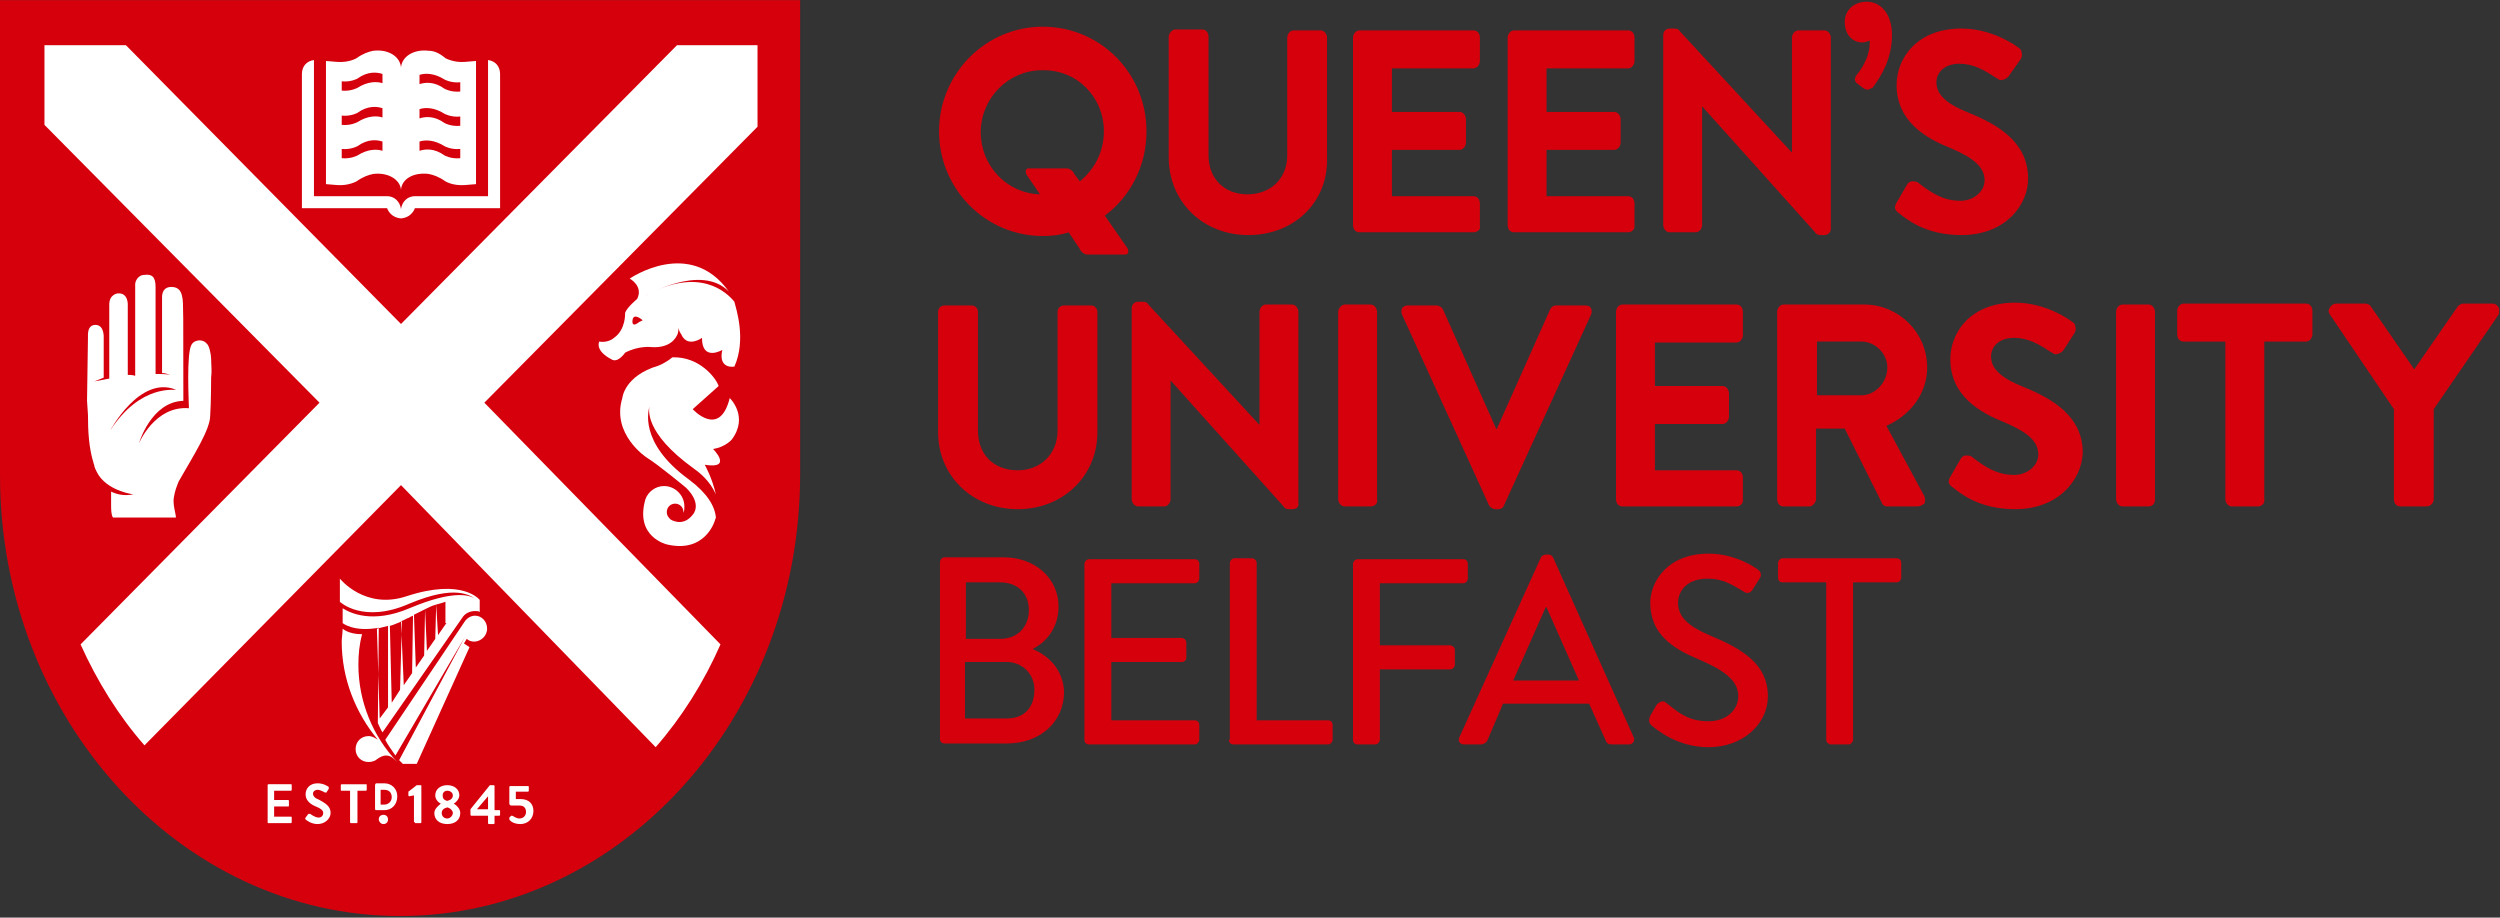 <?xml version="1.0" encoding="UTF-8"?>
<svg width="267px" height="98px" viewBox="0 0 267 98" version="1.1" xmlns="http://www.w3.org/2000/svg" xmlns:xlink="http://www.w3.org/1999/xlink">
    <rect x="0" y="0" width="267" height="98" fill="#333333" stroke="none"/>
    <!-- Generator: Sketch 46.2 (44496) - http://www.bohemiancoding.com/sketch -->
    <title>Media,767339,en</title>
    <desc>Created with Sketch.</desc>
    <defs></defs>
    <g id="Page-1" stroke="none" stroke-width="1" fill="none" fill-rule="evenodd">
        <g id="Media,767339,en" transform="translate(0, -1)" fill-rule="nonzero">
            <g id="Layer_1">
                <g id="Style-guide">
                    <g id="_x31_.-Logos">
                        <g id="QUB--logo--web">
                            <g id="Group-3" transform="translate(0, 0.132)" fill="#D6000D">
                                <path d="M85.454,51.522 L85.454,0.883 L0,0.883 L0,51.62 C0,77.535 19.187,98.7 42.727,98.7 C66.266,98.701 85.454,77.536 85.454,51.522" id="Fill-1"></path>
                            </g>
                            <path d="M15.429,80.603 L42.826,52.81 L70.025,80.8 C72.794,77.636 75.168,73.877 76.948,69.821 L51.728,44.007 L80.904,14.534 L80.904,5.83 L72.299,5.83 L42.826,35.6 L13.451,5.83 L4.748,5.83 L4.748,14.336 L34.123,44.007 L8.605,69.821 C10.385,73.778 12.66,77.438 15.429,80.603" id="Fill-4" fill="#FFFFFF"></path>
                            <path d="M47.672,67.547 L46.782,68.833 L46.584,65.568 C46.98,65.471 47.276,65.371 47.573,65.272 L47.573,67.546 L47.672,67.546 L47.672,67.547 Z M42.826,67.35 C43.122,67.251 43.419,67.052 43.716,66.954 C43.815,66.855 43.913,66.855 44.111,66.757 L44.013,72.89 L43.122,74.175 L42.826,67.35 Z M42.727,74.668 L41.837,76.053 L41.639,67.844 C42.035,67.745 42.43,67.547 42.925,67.35 L42.727,74.668 Z M41.441,76.548 L40.551,77.735 L40.255,68.142 C40.651,68.041 41.046,67.943 41.442,67.844 L41.442,76.548 L41.441,76.548 Z M45.299,71.009 L44.409,72.294 L44.211,66.656 C44.607,66.459 45.002,66.26 45.398,66.063 L45.299,71.009 Z M45.398,66.063 C45.794,65.866 46.189,65.667 46.585,65.568 L46.486,69.228 L45.596,70.513 L45.398,66.063 Z M51.233,65.568 L51.233,65.074 C51.233,65.074 49.453,62.7 43.42,64.678 C38.969,66.161 36.299,62.799 36.299,62.799 L36.299,65.272 C36.299,65.272 38.772,67.645 43.717,65.471 C48.662,63.392 50.244,64.579 50.937,65.074 C50.343,64.58 48.662,63.887 43.717,65.965 C39.761,67.646 37.387,66.459 36.595,65.965 L36.595,67.547 C36.595,67.547 37.782,68.536 40.453,68.041 L40.354,78.13 L40.354,78.229 C40.551,78.625 40.651,78.92 40.849,79.219 L49.453,66.855 C49.749,66.459 50.244,66.261 50.739,66.261 C50.937,66.261 51.135,66.261 51.234,66.362 L51.234,65.867 L51.234,65.568 L51.233,65.568 Z" id="Fill-6" fill="#FFFFFF"></path>
                            <path d="M50.738,66.756 C50.342,66.756 49.947,66.953 49.65,67.35 L49.65,67.35 L41.145,80.01 C41.441,80.603 41.837,81.098 42.232,81.691 L49.65,69.032 L49.65,69.032 L42.628,82.185 C42.727,82.285 42.925,82.483 43.024,82.581 L44.508,82.581 L50.145,70.118 L49.551,69.722 L49.848,69.228 C50.046,69.425 50.342,69.524 50.639,69.524 C51.332,69.524 52.023,68.931 52.023,68.141 C52.024,67.35 51.43,66.756 50.738,66.756" id="Fill-8" fill="#FFFFFF"></path>
                            <path d="M36.594,68.142 C36.594,68.635 36.495,69.129 36.495,69.525 C36.495,73.482 37.978,77.141 40.352,80.01 C40.056,79.812 39.759,79.614 39.363,79.614 C38.572,79.614 37.978,80.208 37.978,80.998 C37.978,81.789 38.572,82.383 39.363,82.383 C39.66,82.383 40.056,82.284 40.253,82.087 C40.549,81.889 40.847,81.691 41.242,81.691 C41.737,81.691 42.034,81.988 42.43,82.383 C39.859,79.712 38.276,75.955 38.276,71.998 C38.276,70.909 38.375,69.821 38.672,68.734 C37.188,68.734 36.594,68.142 36.594,68.142" id="Fill-10" fill="#FFFFFF"></path>
                            <path d="M68.245,35.403 C68.245,35.403 67.453,36.095 67.552,35.205 C67.652,34.314 68.64,35.205 68.64,35.205 L68.245,35.403 Z M78.432,33.227 C77.64,32.238 74.673,29.37 68.838,32.634 C68.838,32.634 74.871,29.073 77.838,32.139 C73.684,26.303 67.255,30.754 67.255,30.754 C67.255,30.754 68.738,31.545 68.047,32.93 C68.047,32.93 66.959,33.82 66.761,34.413 C66.761,34.413 66.86,36.194 65.574,37.083 C64.882,37.677 63.991,37.479 63.991,37.479 C63.596,38.568 65.277,39.359 65.277,39.359 C65.969,39.853 66.761,38.667 66.761,38.667 C68.245,37.875 69.629,38.074 69.629,38.074 C71.509,38.173 72.201,37.183 72.399,36.59 L72.498,35.997 C72.498,36.294 72.596,36.491 72.695,36.59 C72.695,36.689 72.794,36.689 72.794,36.788 C73.486,38.172 74.971,37.084 74.971,37.084 C74.971,39.655 77.146,38.37 77.146,38.37 C76.752,40.052 77.839,40.249 78.433,40.151 C79.717,37.282 78.63,34.019 78.432,33.227 L78.432,33.227 Z" id="Fill-12" fill="#FFFFFF"></path>
                            <path d="M77.937,43.513 C76.85,47.865 73.981,44.7 73.981,44.7 L76.751,42.227 C76.454,41.337 74.673,39.062 71.805,39.162 C71.113,39.754 70.322,40.052 70.322,40.052 C66.662,41.14 66.464,43.514 66.464,43.514 C65.277,47.371 69.036,49.844 69.036,49.844 C70.323,50.636 73.29,53.108 73.29,53.108 C75.07,54.888 73.982,55.975 73.982,55.975 C72.894,57.361 71.608,56.471 71.608,56.471 C71.41,56.272 71.213,56.074 71.213,55.679 C71.213,55.184 71.608,54.789 72.103,54.789 C72.597,54.789 72.993,55.184 72.993,55.679 L72.993,55.778 C73.092,55.58 73.092,55.284 73.092,55.086 C73.092,53.899 72.103,52.909 70.916,52.909 C70.026,52.909 69.234,53.504 68.938,54.294 C67.751,58.351 71.213,59.142 71.213,59.142 C75.366,60.131 76.356,56.57 76.356,56.57 C76.356,56.472 76.455,56.372 76.455,56.273 C76.356,55.086 75.565,53.701 73.586,52.218 C68.147,48.261 69.234,44.701 69.433,44.207 L69.433,44.108 C69.433,44.108 69.433,44.108 69.433,44.207 C69.234,44.602 68.74,47.174 74.081,51.03 C75.366,51.921 76.059,52.909 76.455,53.8 C76.059,52.02 75.267,50.636 75.267,50.636 C78.333,51.13 76.157,48.954 76.157,48.954 C77.443,48.756 78.136,47.964 78.136,47.964 C80.014,45.491 77.937,43.513 77.937,43.513" id="Fill-14" fill="#FFFFFF"></path>
                            <path d="M11.77,46.975 C11.77,46.975 14.936,41.041 18.792,42.622 C18.792,42.721 15.034,41.931 11.77,46.975 M22.551,39.359 C22.551,38.864 22.353,37.875 22.056,37.677 C21.66,37.182 20.77,37.281 20.473,37.776 C19.879,38.666 20.177,44.006 20.177,44.6 C16.517,44.304 14.836,48.358 14.836,48.358 C14.836,48.358 16.121,43.908 19.583,43.809 C19.583,34.611 19.583,33.325 19.484,32.831 C19.385,32.237 19.187,31.643 18.296,31.643 C17.505,31.643 17.307,32.236 17.307,32.731 L17.307,40.841 C17.604,40.841 17.901,40.94 18.197,41.039 C17.703,40.939 17.11,40.939 16.615,40.939 L16.615,31.642 C16.615,30.554 16.219,30.257 15.428,30.356 C14.736,30.356 14.439,31.048 14.439,31.345 L14.439,41.137 C14.142,41.038 13.846,41.038 13.647,41.038 L13.647,33.62 C13.647,33.62 13.746,32.235 12.559,32.334 C12.559,32.334 11.669,32.432 11.669,33.521 C11.669,34.312 11.669,39.356 11.669,41.433 C10.68,41.632 10.086,41.73 10.086,41.73 C10.382,41.631 10.778,41.433 11.075,41.334 L11.075,37.081 C11.075,37.081 11.174,35.697 10.185,35.697 C9.592,35.697 9.394,36.192 9.394,36.785 C9.394,36.785 9.394,36.884 9.394,37.081 L9.295,43.807 L9.394,45.29 C9.394,47.071 9.493,48.851 9.987,50.433 L9.987,50.433 C9.987,50.533 10.086,50.632 10.086,50.829 C10.185,51.126 10.382,51.521 10.58,51.817 C11.768,53.5 14.24,53.796 14.24,53.796 C13.251,53.995 12.46,53.796 11.866,53.5 C11.866,53.599 11.866,53.696 11.866,53.796 C11.866,53.896 11.866,54.093 11.866,54.29 C11.866,54.488 11.866,54.686 11.866,54.885 C11.866,55.378 11.866,55.972 12.064,56.269 C12.46,56.269 14.339,56.269 15.723,56.269 C17.503,56.269 18.493,56.269 18.789,56.269 C18.789,55.873 18.394,54.787 18.591,53.996 C18.69,53.402 18.887,52.906 19.086,52.412 C20.669,49.643 22.449,46.874 22.449,45.391 C22.548,43.907 22.548,41.335 22.548,41.335 C22.649,40.545 22.551,40.051 22.551,39.359" id="Fill-16" fill="#FFFFFF"></path>
                            <path d="M49.156,10.776 C48.167,10.875 47.474,10.479 47.474,10.479 C46.386,9.687 45.397,9.787 44.804,9.984 L44.804,8.995 C45.398,8.798 46.387,8.798 47.474,9.49 C47.474,9.49 48.166,9.886 49.156,9.787 L49.156,10.776 Z M49.156,14.435 C48.167,14.535 47.474,14.139 47.474,14.139 C46.386,13.347 45.397,13.446 44.804,13.644 L44.804,12.655 C45.398,12.457 46.387,12.457 47.474,13.15 C47.474,13.15 48.166,13.546 49.156,13.446 L49.156,14.435 Z M49.156,17.896 C48.167,17.995 47.474,17.6 47.474,17.6 C46.386,16.808 45.397,16.908 44.804,17.106 L44.804,16.116 C45.398,15.919 46.387,15.919 47.474,16.611 C47.474,16.611 48.166,17.007 49.156,16.908 L49.156,17.896 Z M40.848,9.885 C40.254,9.687 39.265,9.687 38.177,10.38 C38.177,10.38 37.485,10.776 36.496,10.677 L36.496,9.688 C37.485,9.787 38.177,9.391 38.177,9.391 C39.265,8.6 40.254,8.699 40.848,8.897 L40.848,9.885 Z M40.848,13.545 C40.254,13.347 39.265,13.347 38.177,14.04 C38.177,14.04 37.485,14.435 36.496,14.337 L36.496,13.348 C37.485,13.447 38.177,13.051 38.177,13.051 C39.265,12.259 40.254,12.359 40.848,12.556 L40.848,13.545 Z M40.848,17.106 C40.254,16.908 39.265,16.908 38.177,17.6 C38.177,17.6 37.485,17.996 36.496,17.896 L36.496,16.908 C37.485,17.006 38.177,16.611 38.177,16.611 C39.265,15.82 40.254,15.919 40.848,16.116 L40.848,17.106 Z M49.65,7.611 C48.463,7.71 47.573,7.215 47.573,7.215 C46.881,6.621 46.287,6.423 45.793,6.423 C44.21,6.226 42.925,7.017 42.826,8.203 C42.727,7.016 41.441,6.225 39.859,6.423 C39.364,6.522 38.771,6.72 38.078,7.215 C38.078,7.215 37.287,7.709 36.001,7.611 L34.814,7.512 L34.814,20.666 L36.001,20.765 C37.188,20.864 38.078,20.369 38.078,20.369 C38.771,19.875 39.364,19.677 39.859,19.578 C41.441,19.38 42.727,20.171 42.826,21.259 L42.826,21.259 L42.826,21.259 C42.826,21.259 42.826,21.259 42.826,21.16 C42.826,21.16 42.826,21.16 42.826,21.259 L42.826,21.259 L42.826,21.259 C42.925,20.072 44.211,19.38 45.793,19.578 C46.287,19.677 46.881,19.875 47.573,20.369 C47.573,20.369 48.364,20.864 49.65,20.765 L50.838,20.666 L50.838,7.512 L49.65,7.611 Z" id="Fill-18" fill="#FFFFFF"></path>
                            <path d="M52.123,7.413 L52.123,21.952 L44.31,21.952 C43.519,21.952 42.926,22.545 42.827,23.336 C42.728,22.545 42.135,21.952 41.343,21.952 L33.53,21.952 L33.53,7.413 C32.738,7.512 32.244,8.105 32.244,8.896 L32.244,23.237 L41.343,23.237 C41.343,23.237 41.64,24.226 42.827,24.325 L42.827,24.325 L42.827,24.325 L42.827,24.325 L42.827,24.325 C44.014,24.226 44.31,23.237 44.31,23.237 L53.409,23.237 L53.409,8.896 C53.408,8.105 52.914,7.512 52.123,7.413" id="Fill-20" fill="#FFFFFF"></path>
                            <path d="M42.826,48.557 L42.826,48.557 L42.826,48.557 C45.695,48.557 47.376,49.15 48.068,49.448 L48.068,49.448 C48.167,44.601 49.749,42.326 49.749,42.227 L49.848,42.03 L49.749,42.03 C48.761,41.536 47.969,42.721 47.672,43.117 C47.474,42.92 47.276,42.721 47.079,42.721 C46.683,42.622 46.387,43.117 46.387,43.117 L46.288,43.216 C46.288,43.216 46.882,43.414 46.882,44.305 C46.882,44.305 47.08,45.491 45.299,45.097 C43.519,44.701 43.222,43.118 43.222,43.118 L44.607,43.613 L44.607,41.338 L43.321,41.833 L43.717,40.25 L42.827,40.25 L42.827,40.25 L42.728,40.25 L42.728,40.25 L42.629,40.25 L42.629,40.25 L41.739,40.25 L42.135,41.833 L40.849,41.338 L40.849,43.613 L42.233,43.118 C42.233,43.118 42.036,44.701 40.156,45.097 C38.375,45.492 38.573,44.305 38.573,44.305 C38.573,43.414 39.167,43.216 39.167,43.216 L39.067,43.117 C39.067,43.117 38.771,42.721 38.375,42.721 C38.177,42.721 37.979,42.919 37.782,43.117 C37.485,42.721 36.694,41.436 35.704,42.03 L35.506,42.129 L35.605,42.326 C35.605,42.326 37.188,44.7 37.287,49.546 L37.287,49.546 C38.276,49.15 39.958,48.557 42.826,48.557 L42.826,48.557 L42.826,48.557 L42.826,48.557 Z" id="Fill-22" fill="#FFFFFF"></path>
                            <path d="M41.639,36.393 C38.968,36.789 36.892,38.667 36.001,41.14 L36.001,41.239 C36.496,41.042 36.892,41.14 37.287,41.436 L37.287,41.337 C38.177,39.162 40.353,37.579 42.826,37.579 L42.826,37.579 L41.639,36.393 Z" id="Fill-24" fill="#FFFFFF"></path>
                            <path d="M49.65,41.14 C48.76,38.667 46.584,36.788 44.013,36.393 L42.826,37.579 L42.826,37.579 C45.299,37.579 47.474,39.162 48.365,41.337 L48.365,41.436 C48.661,41.14 49.156,41.041 49.65,41.14 L49.65,41.14 Z" id="Fill-26" fill="#FFFFFF"></path>
                            <path d="M42.925,49.448 L42.925,49.448 L42.925,49.448 L42.925,49.448 L42.925,49.448 L42.727,49.448 L42.727,49.448 L42.727,49.448 C40.155,49.448 38.078,49.942 38.078,50.535 C38.078,51.029 39.661,51.524 41.738,51.623 L42.727,50.635 L43.716,51.623 C45.892,51.524 47.573,51.129 47.573,50.535 C47.573,49.942 45.496,49.448 42.925,49.448" id="Fill-28" fill="#FFFFFF"></path>
                            <path d="M28.584,88.811 C28.584,88.912 28.584,88.912 28.682,88.912 L31.056,88.912 C31.155,88.912 31.155,88.811 31.155,88.811 L31.155,88.317 C31.155,88.219 31.155,88.219 31.056,88.219 L29.276,88.219 L29.276,87.131 L30.759,87.131 C30.858,87.131 30.858,87.131 30.858,87.031 L30.858,86.536 C30.858,86.437 30.759,86.437 30.759,86.437 L29.276,86.437 L29.276,85.449 L31.056,85.449 C31.155,85.449 31.155,85.35 31.155,85.35 L31.155,84.856 C31.155,84.756 31.155,84.756 31.056,84.756 L28.682,84.756 C28.584,84.756 28.584,84.856 28.584,84.856 L28.584,88.811 Z" id="Fill-30" fill="#FFFFFF"></path>
                            <path d="M32.638,88.515 C32.737,88.614 33.232,89.009 33.924,89.009 C34.716,89.009 35.309,88.416 35.309,87.823 C35.309,87.031 34.617,86.734 34.122,86.437 C33.627,86.24 33.43,86.041 33.43,85.747 C33.43,85.548 33.628,85.351 33.924,85.351 C34.221,85.351 34.716,85.647 34.716,85.647 C34.814,85.647 34.913,85.647 34.913,85.548 L35.111,85.251 C35.111,85.152 35.111,85.053 35.111,85.053 C35.012,84.955 34.518,84.657 33.924,84.657 C33.034,84.657 32.638,85.251 32.638,85.845 C32.638,86.536 33.232,86.932 33.726,87.131 C34.221,87.328 34.518,87.526 34.518,87.823 C34.518,88.119 34.32,88.316 34.023,88.316 C33.627,88.316 33.132,87.92 33.132,87.92 C33.033,87.92 32.935,87.92 32.935,87.92 L32.638,88.316 C32.54,88.416 32.638,88.515 32.638,88.515" id="Fill-32" fill="#FFFFFF"></path>
                            <path d="M37.386,88.811 C37.386,88.912 37.485,88.912 37.485,88.912 L38.078,88.912 C38.177,88.912 38.177,88.811 38.177,88.811 L38.177,85.45 L39.067,85.45 C39.167,85.45 39.167,85.351 39.167,85.351 L39.167,84.857 C39.167,84.757 39.167,84.757 39.067,84.757 L36.496,84.757 C36.397,84.757 36.397,84.857 36.397,84.857 L36.397,85.351 C36.397,85.45 36.397,85.45 36.496,85.45 L37.387,85.45 L37.387,88.811 L37.386,88.811 Z" id="Fill-34" fill="#FFFFFF"></path>
                            <path d="M44.309,88.811 C44.309,88.912 44.309,88.912 44.408,88.912 L44.903,88.912 C45.001,88.912 45.001,88.811 45.001,88.811 L45.001,84.956 C45.001,84.857 45.001,84.857 44.903,84.857 L44.507,84.857 L43.616,85.548 L43.616,85.647 L43.616,85.944 C43.616,86.043 43.715,86.043 43.715,86.043 L44.21,85.944 L44.21,88.811 L44.309,88.811 Z" id="Fill-36" fill="#FFFFFF"></path>
                            <path d="M47.177,87.823 C47.177,87.525 47.375,87.328 47.771,87.229 C48.167,87.328 48.364,87.625 48.364,87.823 C48.364,88.119 48.068,88.416 47.771,88.416 C47.474,88.416 47.177,88.219 47.177,87.823 M47.771,86.536 C47.375,86.437 47.276,86.24 47.276,85.943 C47.276,85.646 47.474,85.449 47.771,85.449 C48.068,85.449 48.364,85.646 48.364,85.943 C48.364,86.24 48.167,86.438 47.771,86.536 M46.386,87.823 C46.386,88.514 46.881,89.009 47.771,89.009 C48.661,89.009 49.156,88.515 49.156,87.823 C49.156,87.328 48.661,86.931 48.464,86.834 L48.464,86.834 C48.662,86.734 49.057,86.339 49.057,85.943 C49.057,85.251 48.464,84.856 47.772,84.856 C47.08,84.856 46.486,85.251 46.486,85.943 C46.486,86.437 46.882,86.734 47.08,86.834 L47.08,86.834 C46.98,86.932 46.386,87.328 46.386,87.823" id="Fill-38" fill="#FFFFFF"></path>
                            <path d="M50.936,87.427 L52.123,86.042 L52.123,87.427 L50.936,87.427 Z M50.343,88.119 L52.123,88.119 L52.123,88.911 C52.123,89.009 52.222,89.009 52.222,89.009 L52.717,89.009 C52.816,89.009 52.816,88.911 52.816,88.911 L52.816,88.119 L53.31,88.119 C53.409,88.119 53.409,88.021 53.409,88.021 L53.409,87.625 C53.409,87.525 53.409,87.525 53.31,87.525 L52.816,87.525 L52.816,84.955 C52.816,84.856 52.717,84.856 52.717,84.856 L52.42,84.856 L52.321,84.856 L50.244,87.426 L50.244,87.92 C50.243,88.021 50.243,88.119 50.343,88.119 L50.343,88.119 Z" id="Fill-40" fill="#FFFFFF"></path>
                            <path d="M54.398,88.515 C54.497,88.713 54.893,89.009 55.585,89.009 C56.377,89.009 56.97,88.416 56.97,87.625 C56.97,86.834 56.475,86.339 55.585,86.339 L55.09,86.339 L55.09,85.548 L56.377,85.548 C56.476,85.548 56.476,85.449 56.476,85.449 L56.476,85.053 C56.476,84.955 56.476,84.955 56.377,84.955 L54.497,84.955 C54.398,84.955 54.398,85.053 54.398,85.053 L54.398,86.834 C54.398,86.932 54.497,87.031 54.596,87.031 L55.486,87.031 C55.98,87.031 56.178,87.328 56.178,87.723 C56.178,88.118 55.882,88.415 55.486,88.415 C55.09,88.415 54.794,88.118 54.695,88.118 L54.596,88.118 L54.398,88.315 C54.398,88.416 54.398,88.416 54.398,88.515" id="Fill-42" fill="#FFFFFF"></path>
                            <path d="M40.452,88.515 C40.452,88.219 40.65,88.022 40.947,88.022 C41.243,88.022 41.441,88.219 41.441,88.515 C41.441,88.811 41.243,89.009 40.947,89.009 C40.65,89.009 40.452,88.713 40.452,88.515" id="Fill-44" fill="#FFFFFF"></path>
                            <path d="M40.65,86.932 L41.045,86.932 C41.441,86.932 41.837,86.637 41.837,86.141 C41.837,85.647 41.54,85.351 41.045,85.351 L40.65,85.351 L40.65,86.932 Z M41.045,87.525 L40.155,87.525 C40.056,87.525 40.056,87.426 40.056,87.328 L40.056,84.856 C40.056,84.756 40.155,84.657 40.155,84.657 L41.045,84.657 C41.837,84.657 42.43,85.251 42.43,86.042 C42.43,86.932 41.837,87.525 41.045,87.525 L41.045,87.525 Z" id="Fill-46" fill="#FFFFFF"></path>
                            <path d="M133.323,26.105 C128.477,26.105 124.817,22.545 124.817,17.797 L124.817,4.94 C124.817,4.544 125.213,4.148 125.509,4.148 L128.378,4.148 C128.774,4.148 129.071,4.445 129.071,4.94 L129.071,17.6 C129.071,20.072 130.751,21.754 133.225,21.754 C135.697,21.754 137.476,20.072 137.476,17.6 L137.476,5.039 C137.476,4.643 137.774,4.247 138.169,4.247 L141.037,4.247 C141.433,4.247 141.729,4.643 141.729,5.039 L141.729,17.896 C141.829,22.645 138.17,26.105 133.323,26.105" id="Fill-48" fill="#D6000D"></path>
                            <path d="M157.358,25.809 L145.193,25.809 C144.797,25.809 144.501,25.513 144.501,25.018 L144.501,5.039 C144.501,4.643 144.797,4.247 145.193,4.247 L157.358,4.247 C157.754,4.247 158.05,4.544 158.05,5.039 L158.05,7.512 C158.05,7.908 157.753,8.304 157.358,8.304 L148.655,8.304 L148.655,12.952 L155.875,12.952 C156.271,12.952 156.566,13.348 156.566,13.744 L156.566,16.217 C156.566,16.612 156.27,17.008 155.875,17.008 L148.655,17.008 L148.655,21.954 L157.358,21.954 C157.754,21.954 158.05,22.25 158.05,22.745 L158.05,25.218 C158.149,25.513 157.753,25.809 157.358,25.809" id="Fill-50" fill="#D6000D"></path>
                            <path d="M173.875,25.809 L161.71,25.809 C161.314,25.809 161.017,25.513 161.017,25.018 L161.017,5.039 C161.017,4.643 161.315,4.247 161.71,4.247 L173.875,4.247 C174.27,4.247 174.566,4.544 174.566,5.039 L174.566,7.512 C174.566,7.908 174.269,8.304 173.875,8.304 L165.171,8.304 L165.171,12.952 L172.391,12.952 C172.787,12.952 173.084,13.348 173.084,13.744 L173.084,16.217 C173.084,16.612 172.787,17.008 172.391,17.008 L165.171,17.008 L165.171,21.954 L173.875,21.954 C174.27,21.954 174.566,22.25 174.566,22.745 L174.566,25.218 C174.567,25.513 174.27,25.809 173.875,25.809" id="Fill-52" fill="#D6000D"></path>
                            <path d="M194.843,26.105 L194.447,26.105 C194.151,26.105 193.952,26.006 193.853,25.808 L181.786,12.358 L181.786,25.018 C181.786,25.414 181.49,25.809 181.096,25.809 L178.325,25.809 C177.929,25.809 177.633,25.414 177.633,25.018 L177.633,4.742 C177.633,4.347 177.93,4.05 178.325,4.05 L178.819,4.05 C179.116,4.05 179.313,4.149 179.414,4.347 L191.38,17.304 L191.38,5.039 C191.38,4.643 191.678,4.247 192.074,4.247 L194.843,4.247 C195.239,4.247 195.534,4.643 195.534,5.039 L195.534,25.414 C195.534,25.809 195.239,26.105 194.843,26.105" id="Fill-54" fill="#D6000D"></path>
                            <path d="M199.492,10.578 C199.294,10.578 199.193,10.479 199.096,10.479 L198.303,9.885 C198.206,9.786 197.908,9.489 198.303,8.995 C199.194,7.908 199.689,6.621 199.689,5.632 C199.689,5.533 199.689,5.435 199.689,5.336 C199.391,5.435 199.194,5.534 198.898,5.534 C197.81,5.534 197.019,4.643 197.019,3.358 C197.019,2.072 198.008,1.182 199.391,1.182 C200.678,1.182 202.063,2.27 202.063,4.743 C202.063,7.314 200.876,9.194 199.986,10.381 C199.689,10.479 199.59,10.578 199.492,10.578" id="Fill-56" fill="#D6000D"></path>
                            <path d="M209.48,26.105 C205.525,26.105 203.546,24.325 202.756,23.731 C202.36,23.434 202.261,23.138 202.557,22.644 L203.646,20.764 C203.746,20.566 203.942,20.368 204.239,20.368 C204.436,20.368 204.734,20.368 204.931,20.566 C206.217,21.555 207.502,22.445 209.381,22.445 C210.767,22.445 211.954,21.456 211.954,20.269 C211.954,18.884 210.865,17.895 208.294,16.807 C205.822,15.818 202.557,14.038 202.557,10.081 C202.557,7.213 204.734,4.048 209.48,4.048 C212.646,4.048 215.119,5.73 215.612,6.126 C215.811,6.225 215.91,6.422 215.91,6.62 C216.009,6.916 215.91,7.115 215.811,7.312 L214.624,8.994 C214.524,9.192 214.327,9.39 214.03,9.489 C213.733,9.588 213.535,9.588 213.338,9.39 L213.139,9.291 C211.954,8.5 210.767,7.807 209.284,7.807 C207.601,7.807 206.81,8.797 206.81,9.786 C206.81,11.072 207.798,12.06 210.271,13.05 C213.438,14.336 216.601,16.216 216.601,20.072 C216.601,22.941 214.129,26.105 209.48,26.105" id="Fill-58" fill="#D6000D"></path>
                            <path d="M138.072,55.381 L137.676,55.381 C137.38,55.381 137.181,55.283 137.084,55.085 L125.017,41.634 L125.017,54.293 C125.017,54.689 124.72,55.085 124.325,55.085 L121.555,55.085 C121.159,55.085 120.864,54.689 120.864,54.293 L120.864,33.919 C120.864,33.523 121.16,33.227 121.555,33.227 L122.049,33.227 C122.346,33.227 122.545,33.326 122.643,33.524 L134.513,46.381 L134.513,34.314 C134.513,33.919 134.808,33.523 135.203,33.523 L137.974,33.523 C138.37,33.523 138.665,33.919 138.665,34.314 L138.665,54.688 C138.765,55.085 138.466,55.381 138.072,55.381" id="Fill-60" fill="#D6000D"></path>
                            <path d="M146.379,55.085 L143.609,55.085 C143.213,55.085 142.917,54.689 142.917,54.293 L142.917,34.314 C142.917,33.919 143.313,33.523 143.609,33.523 L146.379,33.523 C146.775,33.523 147.071,33.919 147.071,34.314 L147.071,54.393 C147.17,54.789 146.776,55.085 146.379,55.085" id="Fill-62" fill="#D6000D"></path>
                            <path d="M160.028,55.381 L159.732,55.381 C159.535,55.381 159.238,55.283 159.04,54.987 L159.04,54.987 L149.742,34.612 C149.644,34.414 149.644,34.117 149.742,33.92 C149.841,33.723 150.138,33.623 150.336,33.623 L153.401,33.623 C153.698,33.623 153.996,33.821 154.094,34.019 L159.829,46.876 L165.566,34.019 C165.666,33.821 165.863,33.623 166.258,33.623 L169.324,33.623 C169.621,33.623 169.819,33.723 169.918,33.92 C170.017,34.118 170.017,34.414 169.918,34.612 L160.62,54.987 C160.524,55.283 160.226,55.381 160.028,55.381" id="Fill-64" fill="#D6000D"></path>
                            <path d="M185.447,55.085 L173.281,55.085 C172.886,55.085 172.591,54.789 172.591,54.293 L172.591,34.314 C172.591,33.919 172.887,33.523 173.281,33.523 L185.447,33.523 C185.843,33.523 186.139,33.819 186.139,34.314 L186.139,36.788 C186.139,37.183 185.843,37.579 185.447,37.579 L176.745,37.579 L176.745,42.227 L183.965,42.227 C184.36,42.227 184.656,42.623 184.656,43.019 L184.656,45.491 C184.656,45.887 184.359,46.283 183.965,46.283 L176.745,46.283 L176.745,51.229 L185.447,51.229 C185.843,51.229 186.139,51.525 186.139,52.019 L186.139,54.492 C186.139,54.789 185.843,55.085 185.447,55.085" id="Fill-66" fill="#D6000D"></path>
                            <path d="M194.052,43.216 L198.798,43.216 C200.283,43.216 201.569,41.832 201.569,40.249 C201.569,38.766 200.284,37.479 198.798,37.479 L194.052,37.479 L194.052,43.216 Z M204.734,55.085 L201.569,55.085 C201.173,55.085 200.976,54.789 200.976,54.689 L197.019,46.778 L193.953,46.778 L193.953,54.294 C193.953,54.69 193.557,55.086 193.262,55.086 L190.491,55.086 C190.096,55.086 189.8,54.79 189.8,54.294 L189.8,34.315 C189.8,33.92 190.097,33.524 190.491,33.524 L199.096,33.524 C202.756,33.524 205.822,36.491 205.822,40.249 C205.822,42.919 204.139,45.293 201.469,46.48 L205.525,53.998 C205.625,54.293 205.625,54.59 205.525,54.789 C205.228,54.987 205.03,55.085 204.734,55.085 L204.734,55.085 Z" id="Fill-68" fill="#D6000D"></path>
                            <path d="M215.218,55.381 C211.26,55.381 209.283,53.602 208.491,53.009 C208.096,52.71 207.997,52.414 208.294,51.92 L209.381,50.04 C209.48,49.843 209.678,49.645 209.976,49.645 C210.173,49.645 210.469,49.645 210.667,49.843 C211.954,50.832 213.239,51.723 215.118,51.723 C216.502,51.723 217.69,50.733 217.69,49.546 C217.69,48.161 216.6,47.172 214.03,46.085 C211.557,45.096 208.294,43.315 208.294,39.359 C208.294,36.49 210.469,33.325 215.218,33.325 C218.382,33.325 220.856,35.007 221.349,35.402 C221.546,35.501 221.646,35.699 221.646,35.897 C221.746,36.193 221.646,36.392 221.546,36.589 L220.459,38.271 C220.36,38.469 220.162,38.667 219.865,38.765 C219.569,38.864 219.371,38.864 219.174,38.666 L218.976,38.567 C217.788,37.775 216.601,37.083 215.119,37.083 C213.438,37.083 212.646,38.073 212.646,39.062 C212.646,40.348 213.635,41.336 216.108,42.326 C219.271,43.612 222.438,45.491 222.438,49.348 C222.338,52.217 219.865,55.381 215.218,55.381" id="Fill-70" fill="#D6000D"></path>
                            <path d="M229.459,55.085 L226.689,55.085 C226.293,55.085 225.997,54.689 225.997,54.293 L225.997,34.314 C225.997,33.919 226.294,33.523 226.689,33.523 L229.459,33.523 C229.855,33.523 230.151,33.919 230.151,34.314 L230.151,54.393 C230.152,54.789 229.855,55.085 229.459,55.085" id="Fill-72" fill="#D6000D"></path>
                            <path d="M241.13,55.085 L238.36,55.085 C237.964,55.085 237.668,54.689 237.668,54.293 L237.668,37.48 L233.218,37.48 C232.822,37.48 232.525,37.184 232.525,36.689 L232.525,34.217 C232.525,33.821 232.823,33.425 233.218,33.425 L246.273,33.425 C246.669,33.425 246.966,33.722 246.966,34.217 L246.966,36.689 C246.966,37.085 246.668,37.48 246.273,37.48 L241.823,37.48 L241.823,54.293 C241.922,54.789 241.526,55.085 241.13,55.085" id="Fill-74" fill="#D6000D"></path>
                            <path d="M259.131,55.085 L256.36,55.085 C255.965,55.085 255.67,54.789 255.67,54.293 L255.67,44.7 L248.846,34.612 C248.647,34.315 248.647,34.117 248.846,33.82 C248.945,33.622 249.24,33.424 249.537,33.424 L252.602,33.424 C252.8,33.424 253.097,33.523 253.197,33.721 L257.844,40.446 L262.493,33.721 C262.691,33.523 262.888,33.424 263.086,33.424 L266.153,33.424 C266.448,33.424 266.645,33.523 266.844,33.82 C266.944,34.018 266.944,34.314 266.844,34.612 L259.921,44.7 L259.921,54.293 C259.923,54.789 259.527,55.085 259.131,55.085" id="Fill-76" fill="#D6000D"></path>
                            <path d="M108.696,55.381 C103.85,55.381 100.191,51.82 100.191,47.173 L100.191,34.315 C100.191,33.92 100.487,33.623 100.883,33.623 L103.752,33.623 C104.147,33.623 104.444,33.92 104.444,34.315 L104.444,46.976 C104.444,49.547 106.125,51.229 108.696,51.229 C111.17,51.229 112.95,49.448 112.95,46.976 L112.95,34.315 C112.95,33.92 113.245,33.623 113.641,33.623 L116.508,33.623 C116.904,33.623 117.201,33.92 117.201,34.315 L117.201,47.173 C117.202,51.82 113.543,55.381 108.696,55.381" id="Fill-78" fill="#D6000D"></path>
                            <path d="M103.06,77.834 L103.06,71.7 L107.511,71.7 C109.191,71.7 110.477,72.986 110.477,74.668 C110.477,76.448 109.488,77.734 107.511,77.734 L103.06,77.734 L103.06,77.834 Z M103.157,69.229 L103.157,63.196 L106.817,63.196 C108.597,63.196 109.883,64.284 109.883,66.163 C109.883,67.943 108.695,69.229 106.817,69.229 L103.157,69.229 L103.157,69.229 Z M110.279,70.315 C111.862,69.524 113.05,67.942 113.05,65.766 C113.05,62.799 110.576,60.524 107.214,60.524 L100.884,60.524 C100.587,60.524 100.389,60.821 100.389,61.019 L100.389,79.91 C100.389,80.208 100.587,80.404 100.884,80.404 L107.511,80.404 C111.071,80.404 113.642,78.13 113.642,74.866 C113.543,72.492 111.96,71.009 110.279,70.315 L110.279,70.315 Z" id="Fill-80" fill="#D6000D"></path>
                            <path d="M115.818,80.01 C115.818,80.306 116.016,80.504 116.313,80.504 L127.588,80.504 C127.885,80.504 128.083,80.208 128.083,80.01 L128.083,78.427 C128.083,78.13 127.885,77.931 127.588,77.931 L118.687,77.931 L118.687,71.701 L126.205,71.701 C126.5,71.701 126.699,71.505 126.699,71.208 L126.699,69.625 C126.699,69.328 126.402,69.13 126.205,69.13 L118.687,69.13 L118.687,63.295 L127.588,63.295 C127.885,63.295 128.083,62.999 128.083,62.801 L128.083,61.218 C128.083,60.921 127.885,60.724 127.588,60.724 L116.313,60.724 C116.016,60.724 115.818,61.021 115.818,61.218 L115.818,80.01 Z" id="Fill-82" fill="#D6000D"></path>
                            <path d="M131.247,80.01 C131.247,80.306 131.445,80.504 131.742,80.504 L141.829,80.504 C142.126,80.504 142.324,80.208 142.324,80.01 L142.324,78.427 C142.324,78.13 142.126,77.931 141.829,77.931 L134.213,77.931 L134.213,61.118 C134.213,60.821 133.917,60.624 133.719,60.624 L131.841,60.624 C131.544,60.624 131.346,60.92 131.346,61.118 L131.346,80.01 L131.247,80.01 Z" id="Fill-84" fill="#D6000D"></path>
                            <path d="M144.5,80.01 C144.5,80.306 144.697,80.504 144.995,80.504 L146.874,80.504 C147.17,80.504 147.368,80.208 147.368,80.01 L147.368,72.492 L154.885,72.492 C155.183,72.492 155.38,72.194 155.38,71.998 L155.38,70.415 C155.38,70.118 155.082,69.921 154.885,69.921 L147.368,69.921 L147.368,63.294 L156.269,63.294 C156.565,63.294 156.763,62.998 156.763,62.8 L156.763,61.217 C156.763,60.92 156.565,60.723 156.269,60.723 L144.995,60.723 C144.697,60.723 144.5,61.02 144.5,61.217 L144.5,80.01 L144.5,80.01 Z" id="Fill-86" fill="#D6000D"></path>
                            <path d="M161.612,73.68 L165.073,65.867 L165.172,65.867 L168.634,73.68 L161.612,73.68 Z M156.369,80.504 L158.148,80.504 C158.445,80.504 158.743,80.306 158.841,80.108 L160.523,76.151 L169.721,76.151 L171.499,80.108 C171.601,80.404 171.797,80.504 172.192,80.504 L173.972,80.504 C174.368,80.504 174.664,80.108 174.467,79.712 L165.862,60.524 C165.763,60.326 165.565,60.228 165.367,60.228 L165.071,60.228 C164.972,60.228 164.675,60.326 164.576,60.524 L155.873,79.712 C155.676,80.108 155.874,80.504 156.369,80.504 L156.369,80.504 Z" id="Fill-88" fill="#D6000D"></path>
                            <path d="M176.446,78.525 C176.941,78.92 179.117,80.799 182.48,80.799 C186.139,80.799 188.809,78.327 188.809,75.36 C188.809,71.898 186.039,70.315 182.776,68.931 C180.404,67.942 179.216,66.952 179.216,65.37 C179.216,64.282 180.007,62.799 182.38,62.799 C184.062,62.799 185.05,63.491 186.237,64.183 C186.633,64.481 187.028,64.283 187.227,63.887 L187.917,62.799 C188.216,62.403 188.017,62.008 187.72,61.81 C187.424,61.613 185.347,60.129 182.479,60.129 C178.028,60.129 176.249,63.194 176.249,65.37 C176.249,68.634 178.524,70.217 181.392,71.403 C184.161,72.59 185.645,73.678 185.645,75.359 C185.645,76.843 184.359,78.03 182.48,78.03 C180.304,78.03 179.314,77.139 177.93,76.051 C177.633,75.755 177.238,75.953 176.941,76.248 L176.25,77.436 C175.95,78.13 176.249,78.328 176.446,78.525" id="Fill-90" fill="#D6000D"></path>
                            <path d="M195.041,80.01 C195.041,80.306 195.338,80.504 195.534,80.504 L197.413,80.504 C197.712,80.504 197.908,80.208 197.908,80.01 L197.908,63.196 L202.556,63.196 C202.854,63.196 203.05,62.899 203.05,62.701 L203.05,61.119 C203.05,60.822 202.854,60.625 202.556,60.625 L190.39,60.625 C190.095,60.625 189.897,60.921 189.897,61.119 L189.897,62.701 C189.897,62.999 190.095,63.196 190.39,63.196 L195.04,63.196 L195.04,80.01 L195.041,80.01 Z" id="Fill-92" fill="#D6000D"></path>
                            <path d="M122.444,15.029 C122.444,8.798 117.499,3.852 111.367,3.852 C105.235,3.852 100.289,8.896 100.289,15.029 C100.289,21.161 105.234,26.205 111.367,26.205 C112.356,26.205 113.246,26.105 114.136,25.809 L115.324,27.59 C115.423,27.886 115.818,28.184 116.116,28.184 L120.17,28.184 C120.467,28.184 120.566,27.986 120.467,27.59 L117.994,24.029 C120.664,22.051 122.444,18.787 122.444,15.029 M117.895,15.029 C117.895,17.204 116.906,19.084 115.324,20.369 L114.73,19.578 C114.632,19.282 114.236,18.985 113.94,18.985 L109.884,18.985 C109.587,18.985 109.488,19.183 109.587,19.578 L111.071,21.754 C107.511,21.655 104.741,18.688 104.741,15.128 C104.741,11.469 107.707,8.502 111.269,8.502 C115.027,8.402 117.895,11.369 117.895,15.029" id="Fill-94" fill="#D6000D"></path>
                        </g>
                    </g>
                </g>
            </g>
        </g>
    </g>
</svg>